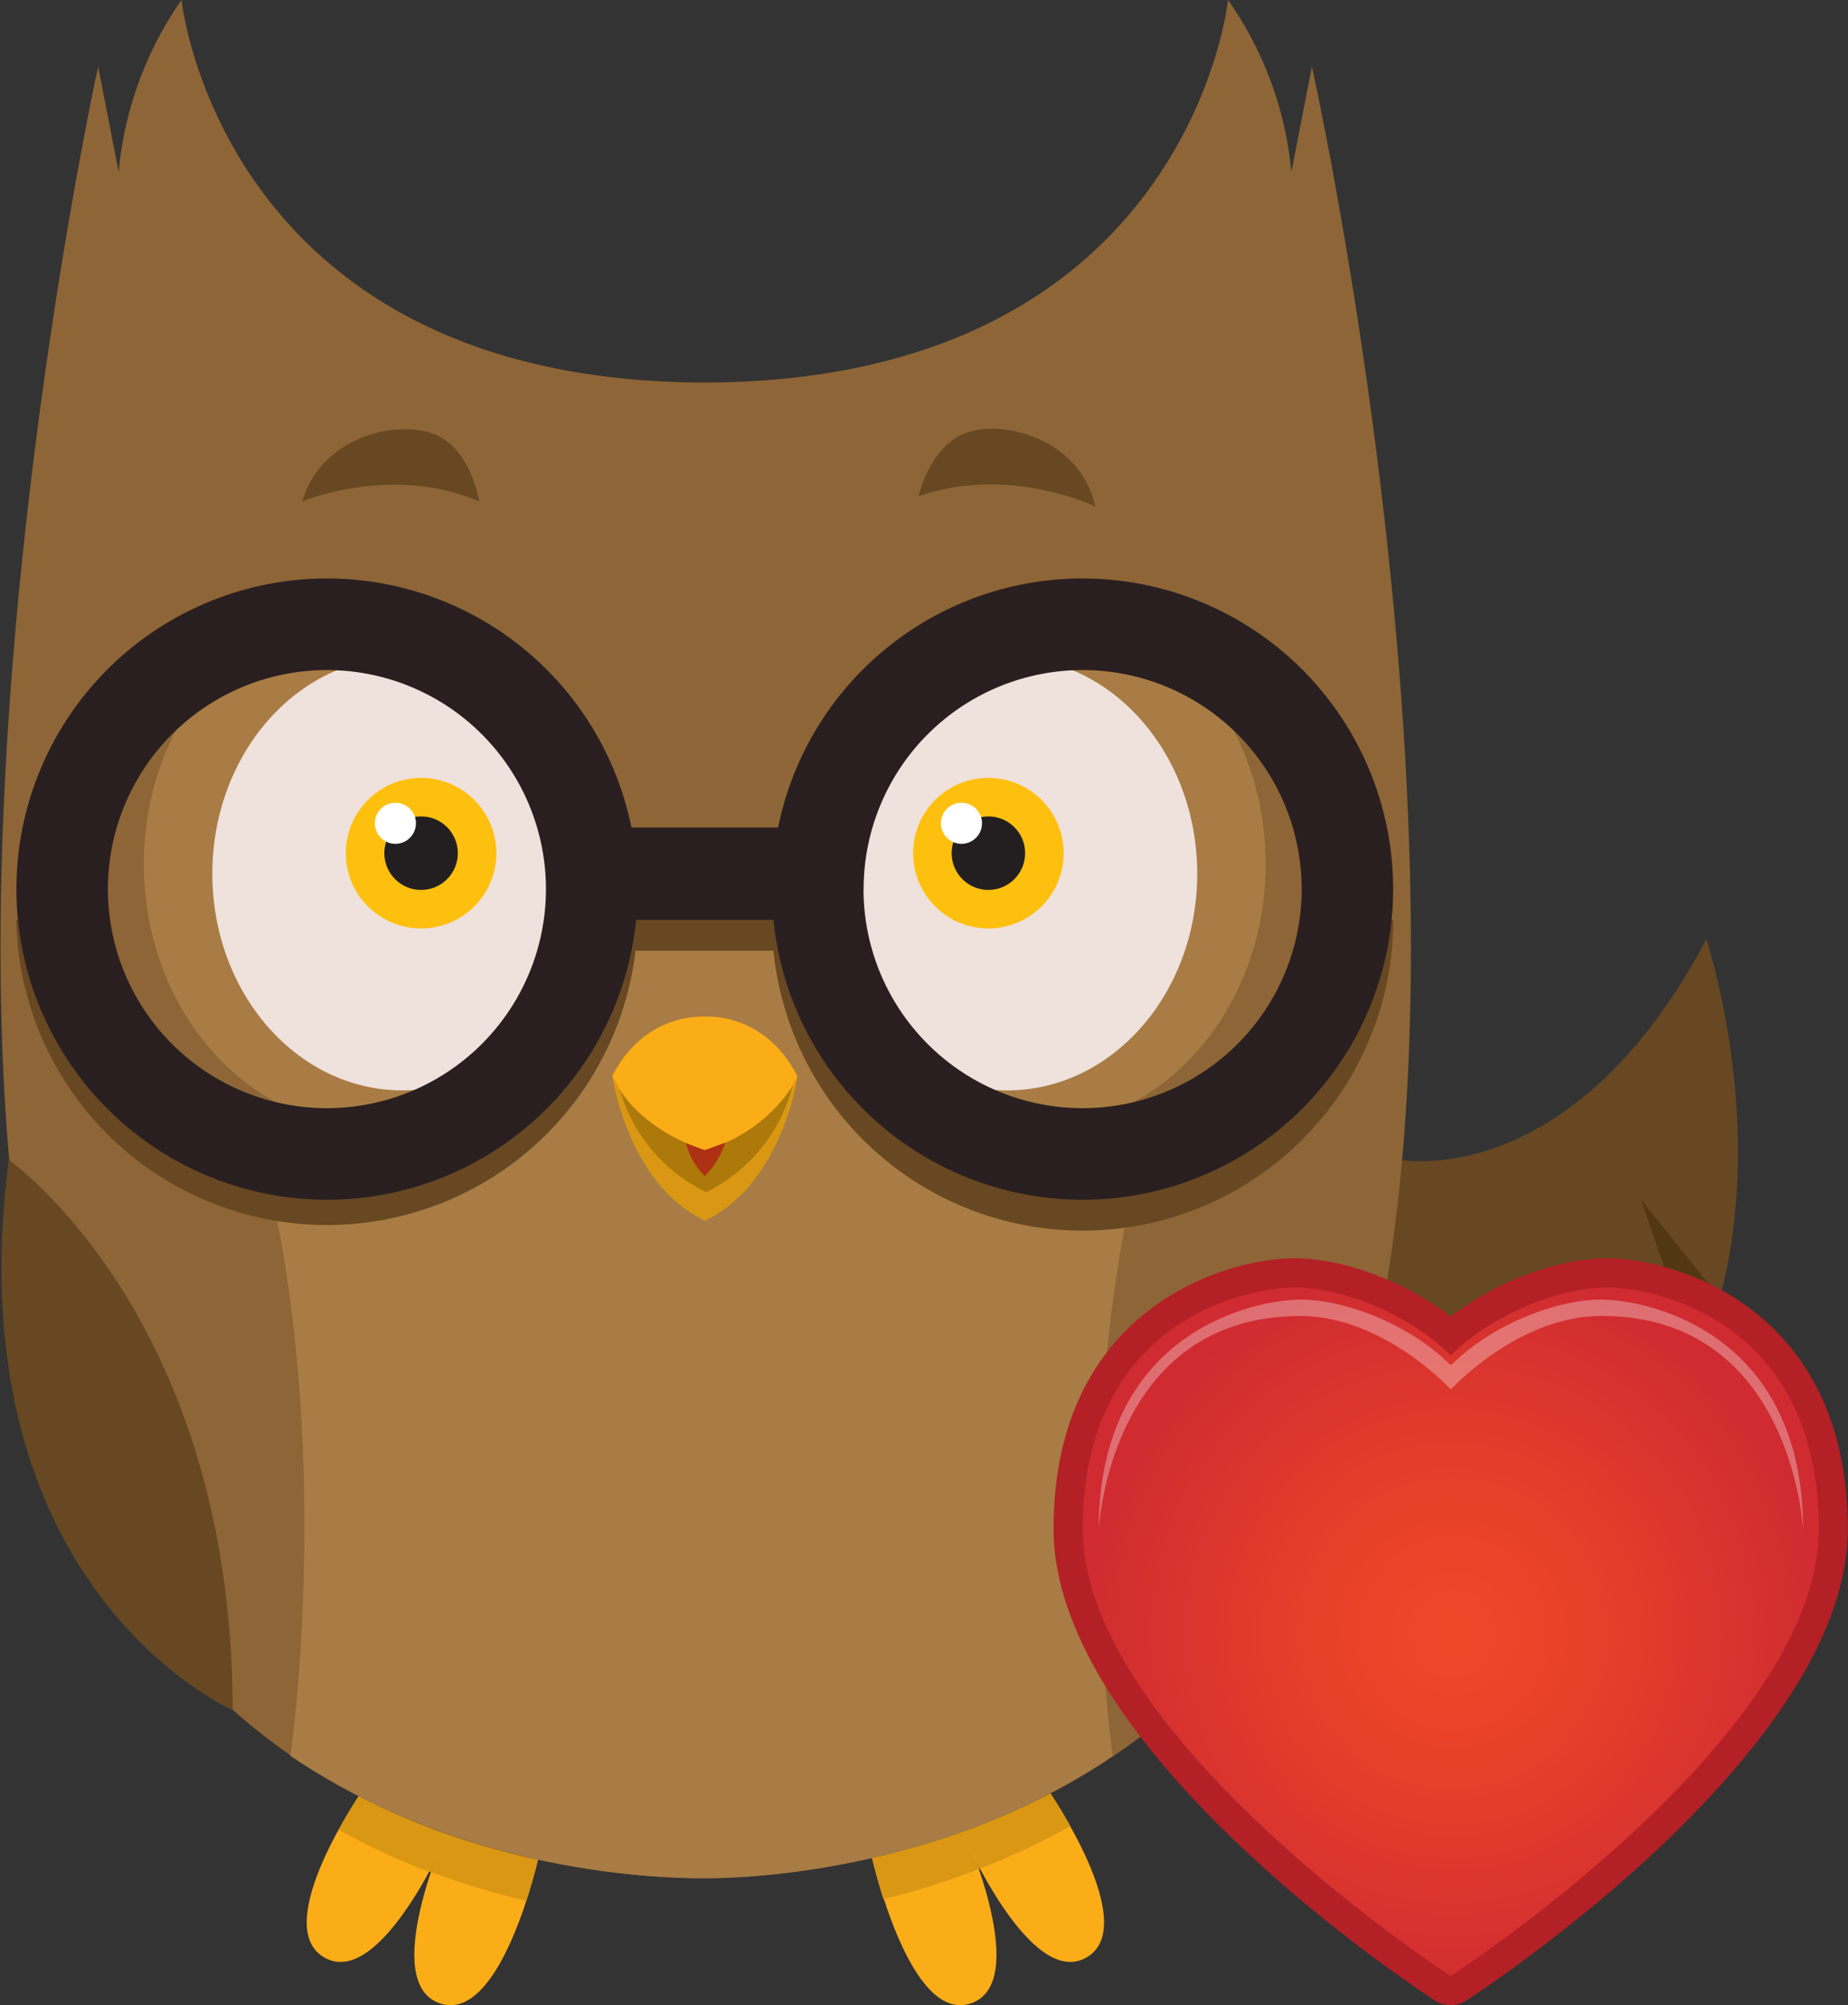 <svg xmlns="http://www.w3.org/2000/svg" xmlns:xlink="http://www.w3.org/1999/xlink" viewBox="0 0 179.98 195.26"><rect x="0" y="0" width="179.98" height="195.26" fill="#333333" stroke="none"/><defs><style>.cls-1{fill:#674822;}.cls-2{fill:#523713;}.cls-3{fill:#fbad18;}.cls-4{fill:#d99714;}.cls-5{fill:#8e6536;}.cls-6{fill:#a87c44;}.cls-7{fill:#efe1db;}.cls-8{fill:#fec00f;}.cls-9{fill:#231f20;}.cls-10,.cls-16{fill:#fff;}.cls-11{fill:#2a1f20;}.cls-12{fill:#ad790a;}.cls-13{fill:#ae3114;}.cls-14{fill:url(#radial-gradient);}.cls-15{fill:#b32025;}.cls-16{opacity:0.32;}</style><radialGradient id="radial-gradient" cx="142.61" cy="139.98" r="32" gradientTransform="translate(-19.66 0.9) scale(1.13)" gradientUnits="userSpaceOnUse"><stop offset="0" stop-color="#ef4828"/><stop offset="0.38" stop-color="#e7402a"/><stop offset="0.98" stop-color="#d02c31"/><stop offset="1" stop-color="#cf2b31"/></radialGradient></defs><title>owl-heart</title><g id="Layer_2" data-name="Layer 2"><g id="owl_heart" data-name="owl heart"><path class="cls-1" d="M136.51,112.95s16.67,3.14,29.67-21.49c0,0,22.42,66.79-53.67,66.79Z"/><path class="cls-2" d="M165.27,132.66a42.67,42.67,0,0,0,2.22-6.28l-7.65-9.54Z"/><path class="cls-2" d="M154,147a38.09,38.09,0,0,0,4.69-4.31l-5.44-13.3Z"/><path class="cls-2" d="M137.46,155.14q2.79-.8,5.27-1.79l-1.47-13.79Z"/><path class="cls-2" d="M118.46,158.09q4.4-.22,8.33-.75a82,82,0,0,0,5.51-20.09C134,125.62,121.42,151.81,118.46,158.09Z"/><path class="cls-3" d="M52.47,180.79s-3.61,16.3-9.61,14.3.65-16.84.65-16.84Z"/><path class="cls-3" d="M43.72,178.37s-6.56,15.35-12.09,12.27,3.76-16.43,3.76-16.43Z"/><path class="cls-3" d="M84.93,180.79s3.61,16.3,9.61,14.3-.65-16.84-.65-16.84Z"/><path class="cls-3" d="M93.68,178.37s6.56,15.35,12.09,12.27S102,174.21,102,174.21Z"/><path class="cls-4" d="M41.81,182.24l.16.06q.18-.53.35-1Z"/><path class="cls-4" d="M95.34,182l.11,0-.37-.7Z"/><path class="cls-4" d="M43.52,178.25v0l.21.11s-.53,1.23-1.41,2.92q-.17.48-.35,1a73.44,73.44,0,0,0,9.29,2.81c.79-2.42,1.21-4.32,1.21-4.32Z"/><path class="cls-4" d="M43.51,178.26l-8.12-4s-1.14,1.65-2.39,3.92a65.33,65.33,0,0,0,8.81,4.11l.51-.95C42.94,179.56,43.47,178.36,43.51,178.26Z"/><path class="cls-4" d="M43.72,178.37l-.21-.11c0,.1-.57,1.3-1.19,3C43.2,179.6,43.72,178.37,43.72,178.37Z"/><path class="cls-4" d="M93.68,178.37l.21-.11v0l-9,2.54s.4,1.8,1.15,4.14A75.55,75.55,0,0,0,95.34,182l-.26-.74C94.2,179.6,93.68,178.37,93.68,178.37Z"/><path class="cls-4" d="M93.89,178.26c0,.1.57,1.3,1.19,3l.37.7a67,67,0,0,0,8.79-4.15c-1.18-2.12-2.23-3.63-2.23-3.63Z"/><path class="cls-4" d="M95.08,181.29c-.62-1.73-1.15-2.93-1.19-3l-.21.11S94.2,179.6,95.08,181.29Z"/><path class="cls-5" d="M127.77,6.48l-2,10.27A34.67,34.67,0,0,0,119.6,0s-3.82,37.14-51,37.25C21.5,37.14,17.68,0,17.68,0a34.67,34.67,0,0,0-6.12,16.75l-2-10.27s-17.2,78.4-5.33,127.76c11.7,48.66,59.33,48.6,64.26,48.66h.42c4.93-.06,52.5-.83,64.26-48.66C145.22,84.95,127.77,6.48,127.77,6.48Z"/><path class="cls-6" d="M68.07,86.08H59l-16.25,23.7-17.25,2.46c7.25,28,2.79,58.75,2.79,58.75,17.12,11.56,36.49,11.87,39.54,11.91h1c3,0,22.43-.35,39.54-11.91,0,0-4.46-30.75,2.79-58.75l-17.25-2.46L77.68,86.08h-9"/><path class="cls-3" d="M68.64,99s-5.79-.5-9,5.75c0,0,1.5,10.51,9,14.09,7.54-3.58,9-14.09,9-14.09C74.43,98.5,68.64,99,68.64,99Z"/><path class="cls-1" d="M.85,112.95s21.78,15.19,21.81,53.58C22.65,166.52-4.53,154.7.85,112.95Z"/><rect class="cls-1" x="59.18" y="83.58" width="19" height="9"/><path class="cls-4" d="M68.64,118.84c-7.54-3.58-9-14.09-9-14.09a15.28,15.28,0,0,0,9,7.75h.06a15.28,15.28,0,0,0,9-7.75s-1.5,10.51-9,14.09Z"/><path class="cls-1" d="M1.59,89.58a30.26,30.26,0,0,0,60.51,0H53.17a21.33,21.33,0,0,1-42.65,0Z"/><path class="cls-1" d="M126.76,89.58a21.33,21.33,0,0,1-42.65,0H75.18a30.25,30.25,0,0,0,60.51,0Z"/><ellipse class="cls-6" cx="100.79" cy="84.15" rx="22.47" ry="25.63"/><ellipse class="cls-7" cx="98.1" cy="85.08" rx="18.5" ry="21.1"/><circle class="cls-8" cx="96.26" cy="83.08" r="7.33"/><circle class="cls-9" cx="96.26" cy="83.08" r="3.58"/><circle class="cls-10" cx="93.64" cy="80.17" r="2"/><path class="cls-11" d="M75.18,86.58a30.25,30.25,0,1,0,30.25-30.25A30.25,30.25,0,0,0,75.18,86.58Zm8.93,0a21.33,21.33,0,1,1,21.33,21.33A21.33,21.33,0,0,1,84.1,86.58Z"/><rect class="cls-11" x="59.18" y="80.58" width="19" height="9"/><ellipse class="cls-6" cx="36.48" cy="84.15" rx="22.47" ry="25.63"/><ellipse class="cls-7" cx="39.18" cy="85.08" rx="18.5" ry="21.1"/><circle class="cls-8" cx="41.01" cy="83.08" r="7.33"/><circle class="cls-9" cx="41.01" cy="83.08" r="3.58"/><circle class="cls-10" cx="38.51" cy="80.17" r="2"/><path class="cls-11" d="M31.84,56.33A30.25,30.25,0,1,0,62.1,86.58,30.26,30.26,0,0,0,31.84,56.33Zm0,51.58A21.33,21.33,0,1,1,53.17,86.58,21.33,21.33,0,0,1,31.84,107.91Z"/><path class="cls-12" d="M68.79,116.08a15.77,15.77,0,0,1-8.39-9.9S62.55,110,68.64,112h.05a15.41,15.41,0,0,0,8.49-6.21,16,16,0,0,1-8.39,10.29Z"/><path class="cls-13" d="M68.64,112s-1.49-.54-1.84-.69a7,7,0,0,0,1.84,3.21,8.2,8.2,0,0,0,2-3.26C70.28,111.4,68.64,112,68.64,112Z"/><path class="cls-1" d="M29.43,48.83s8.67-3.67,17.25,0c0,0-.75-4.85-4.08-6.42C39.05,40.75,31.34,42.31,29.43,48.83Z"/><path class="cls-1" d="M106.68,49.33s-8.41-4.1-17.22-1c0,0,1.07-4.79,4.5-6.13C97.61,40.76,105.2,42.69,106.68,49.33Z"/><path class="cls-14" d="M141.3,193.84a1.42,1.42,0,0,1-.77-.23c-1.49-1-36.49-23.87-36.49-44.72,0-20.46,15.9-24.94,22-24.94,4.91,0,11.09,2.52,15.23,6.1,4.13-3.59,10.32-6.1,15.23-6.1,6.13,0,22,4.48,22,24.94,0,20.86-35,43.76-36.49,44.72A1.43,1.43,0,0,1,141.3,193.84Z"/><path class="cls-15" d="M156.53,125.37c4.58,0,20.61,3.19,20.61,23.52s-35.85,43.53-35.85,43.53-35.84-23.21-35.84-43.53,16-23.52,20.61-23.52,11.16,2.56,15.23,6.62c4.06-4.06,10.65-6.62,15.23-6.62m0-2.84c-4.86,0-10.89,2.31-15.23,5.69-4.34-3.38-10.37-5.69-15.23-5.69-6.52,0-23.45,4.73-23.45,26.36s35.62,44.93,37.13,45.91a2.84,2.84,0,0,0,3.08,0c1.52-1,37.14-24.29,37.14-45.91s-16.93-26.36-23.45-26.36Z"/><path class="cls-16" d="M141.3,135.3s6.54-7.16,14.66-7.16c18.64,0,19.65,20.85,19.65,20.85,0-19.4-15.3-22.44-19.67-22.44s-10.65,2.44-14.54,6.32h-.2c-3.88-3.88-10.16-6.32-14.53-6.32S107,129.6,107,149c0,0,1-20.85,19.65-20.85,8.11,0,14.66,7.16,14.66,7.16"/></g></g></svg>